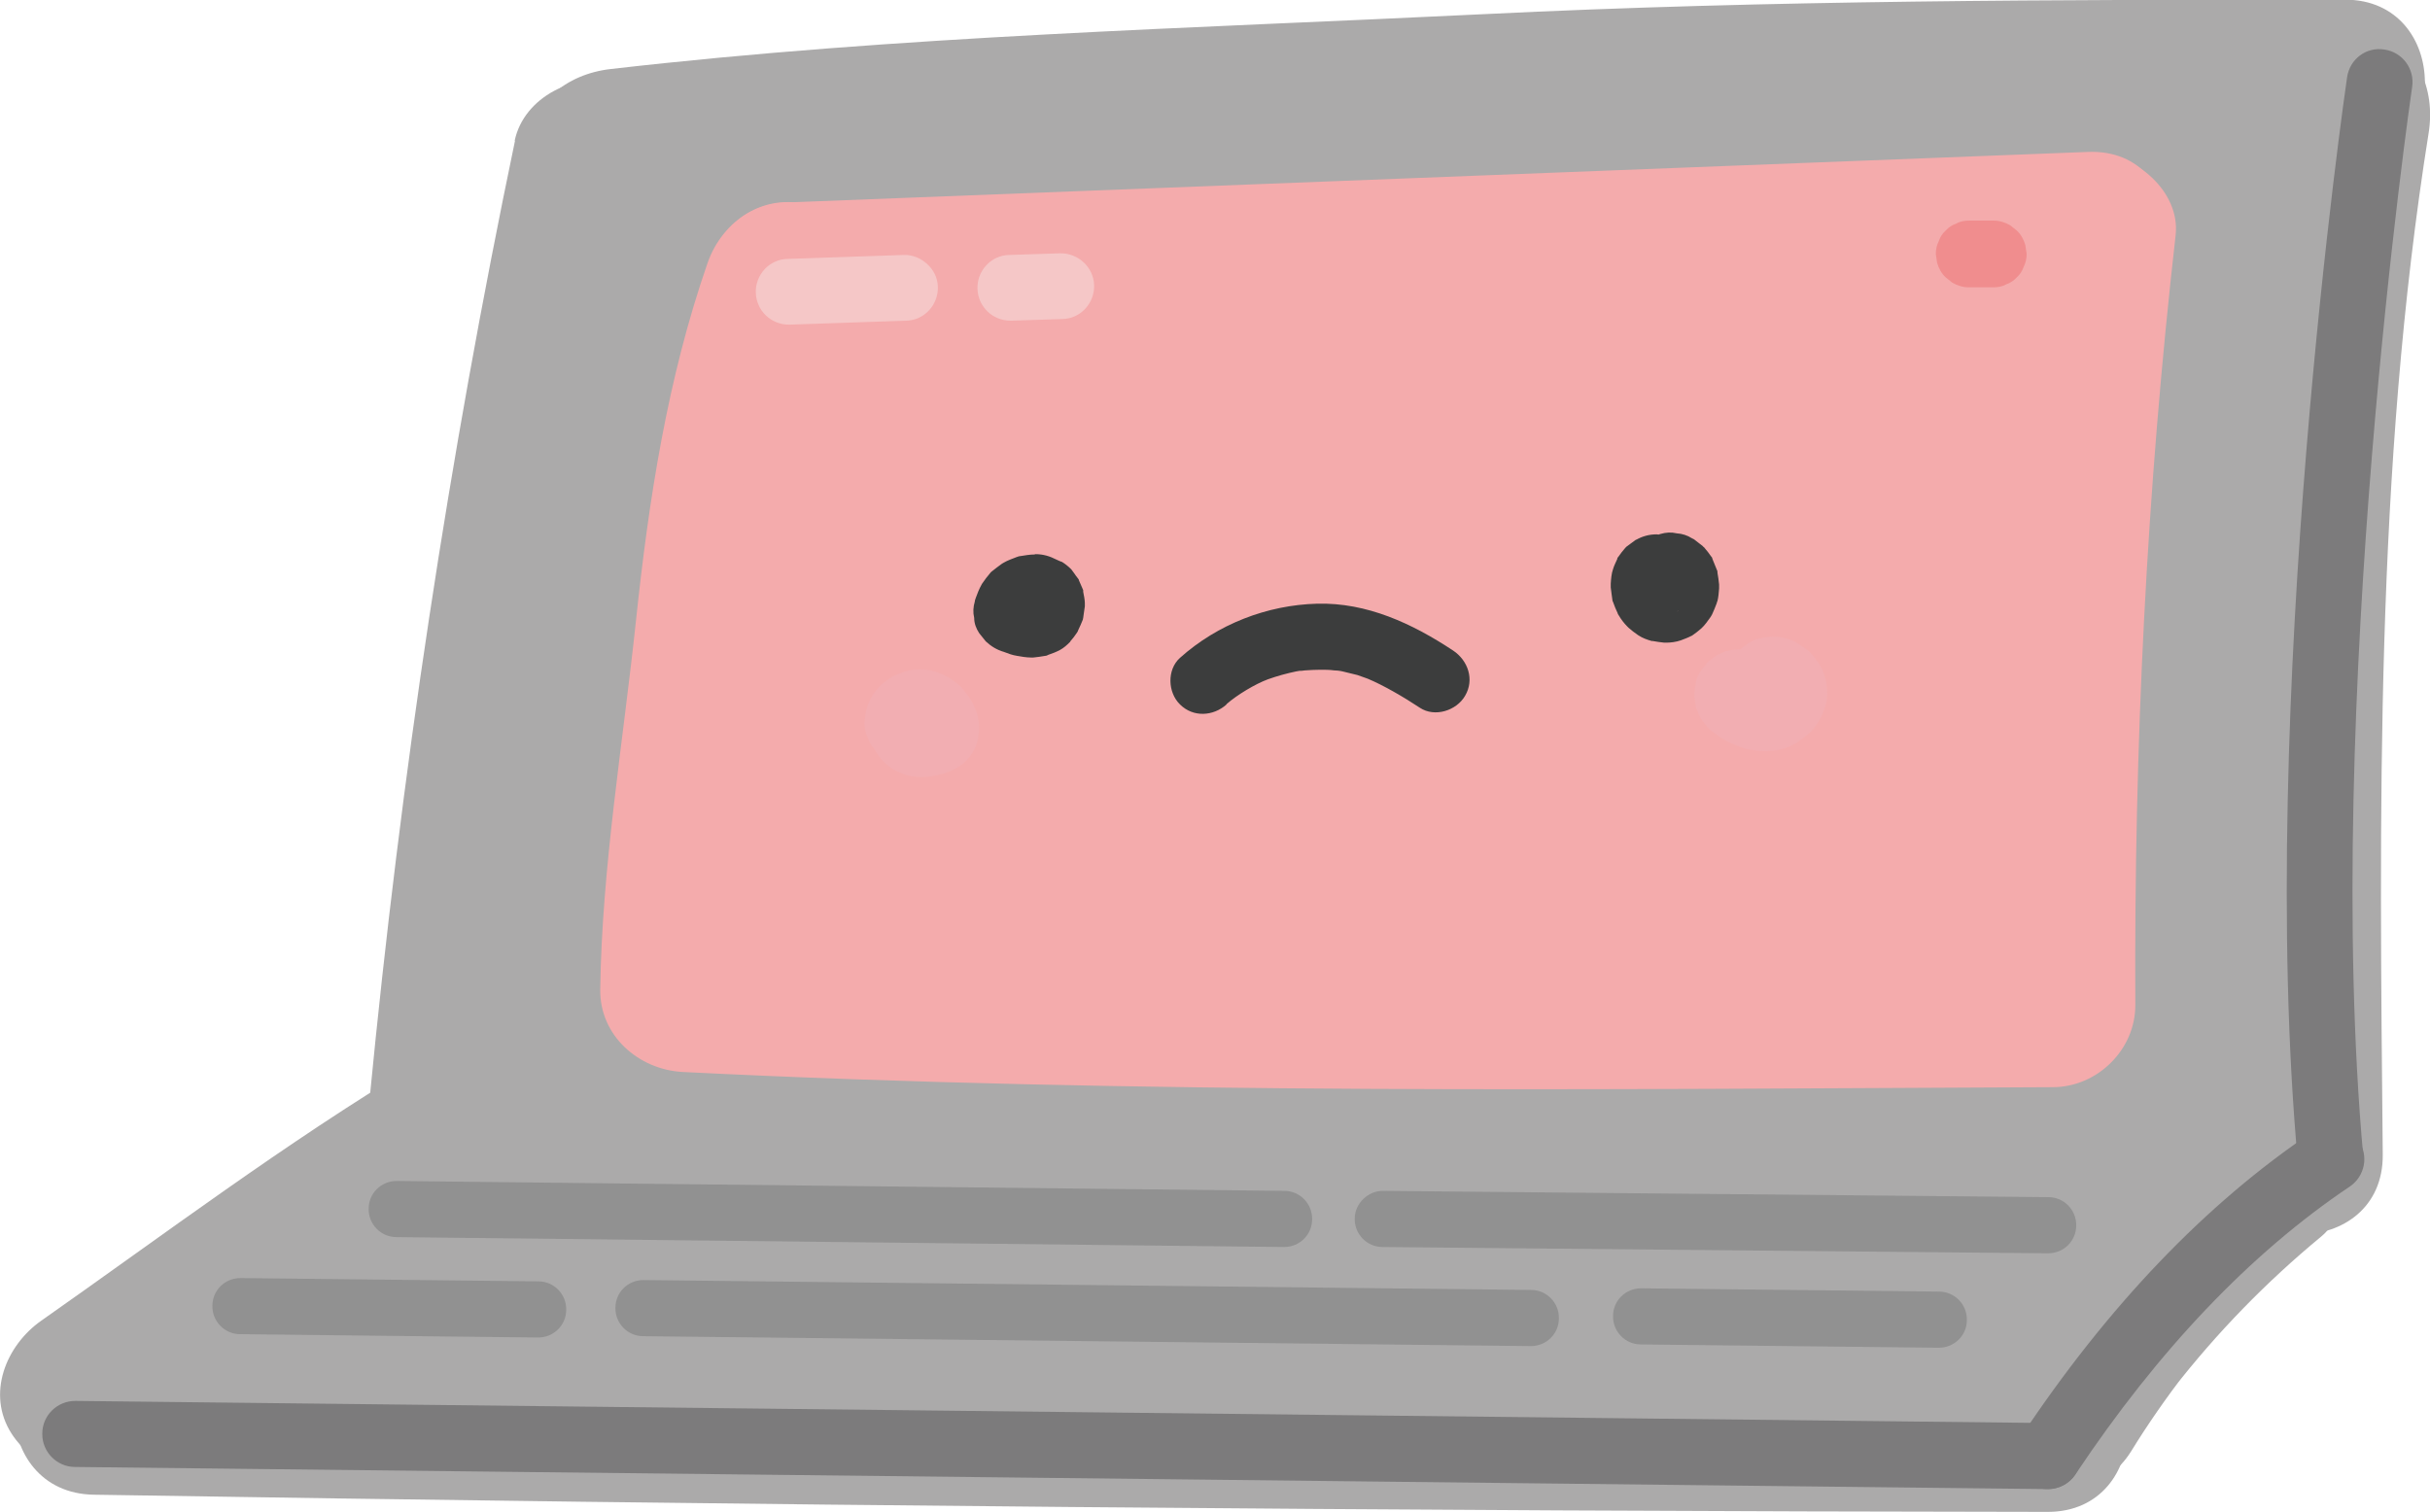 <?xml version="1.0" encoding="UTF-8"?>
<svg id="_레이어_2" data-name="레이어 2" xmlns="http://www.w3.org/2000/svg" viewBox="0 0 73.56 45.78">
  <defs>
    <style>
      .cls-1 {
        fill: #f4abac;
      }

      .cls-2 {
        fill: #f08d8e;
      }

      .cls-3 {
        fill: #f5c7c7;
      }

      .cls-4 {
        fill: #f2aeb2;
      }

      .cls-5 {
        fill: #919191;
      }

      .cls-6 {
        fill: #7c7b7c;
      }

      .cls-7 {
        fill: #abaaaa;
      }

      .cls-8 {
        fill: #3c3d3d;
      }
    </style>
  </defs>
  <g id="_레이어_1-2" data-name="레이어 1">
    <g>
      <g>
        <g>
          <g>
            <g>
              <path class="cls-6" d="m18.01,4.93c-1.96,9.36-3.4,18.82-4.31,28.33"/>
              <path class="cls-7" d="m15.59,4.26c-2,9.58-3.46,19.26-4.4,29-.13,1.35,1.24,2.5,2.5,2.5,1.46,0,2.37-1.15,2.5-2.5.9-9.3,2.32-18.53,4.22-27.67.28-1.32-.39-2.7-1.75-3.08-1.24-.34-2.8.42-3.08,1.75h0Z"/>
            </g>
            <g>
              <g>
                <path class="cls-6" d="m18.49,4.59c9.53-1.11,18.87-1.24,28.63-1.77,7.93-.43,16.11-.32,23.87-.32"/>
                <path class="cls-7" d="m18.49,7.09c8.77-1.01,17.59-1.23,26.4-1.66s17.39-.44,26.1-.44c3.22,0,3.22-5,0-5-8.71,0-17.39.01-26.1.44-8.81.43-17.63.65-26.4,1.66-1.34.15-2.5,1.04-2.5,2.5,0,1.23,1.15,2.66,2.5,2.5h0Z"/>
              </g>
              <g>
                <path class="cls-6" d="m71.11,3.35c-1.68,10.43-1.58,21.05-1.47,31.61"/>
                <path class="cls-7" d="m68.69,2.69c-1.7,10.69-1.67,21.48-1.56,32.27.03,3.22,5.03,3.22,5,0-.1-10.32-.24-20.72,1.39-30.94.21-1.33-.34-2.69-1.75-3.08-1.19-.33-2.86.4-3.08,1.75h0Z"/>
              </g>
            </g>
            <g>
              <path class="cls-6" d="m2.51,42.15c2.74-1.92,5.47-3.85,8.21-5.77.99-.69,2.11-1.37,3.09-1.96"/>
              <path class="cls-7" d="m3.77,44.31c3.73-2.62,7.39-5.38,11.3-7.73,1.12-.67,1.63-2.28.9-3.42s-2.22-1.62-3.42-.9c-3.91,2.35-7.57,5.11-11.3,7.73-1.07.75-1.67,2.22-.9,3.42.68,1.06,2.28,1.7,3.42.9h0Z"/>
            </g>
            <g>
              <path class="cls-6" d="m61.99,43.28c-19.72-.02-39.43-.2-59.15-.52"/>
              <path class="cls-7" d="m61.99,40.78c-19.72-.02-39.43-.2-59.15-.52-3.22-.05-3.22,4.95,0,5,19.71.32,39.43.5,59.15.52,3.22,0,3.22-5,0-5h0Z"/>
            </g>
            <g>
              <path class="cls-6" d="m68.51,35.67c-2.42,1.98-4.51,4.36-6.16,7.02"/>
              <path class="cls-7" d="m66.74,33.9c-2.58,2.12-4.79,4.69-6.55,7.53-.69,1.11-.27,2.8.9,3.42s2.68.29,3.42-.9c.51-.83,1.07-1.63,1.66-2.4l-.39.51c1.32-1.7,2.83-3.25,4.49-4.62.47-.38.73-1.19.73-1.77,0-.61-.27-1.35-.73-1.77s-1.1-.76-1.77-.73c-.7.03-1.23.29-1.77.73h0Z"/>
            </g>
          </g>
          <polygon class="cls-7" points="13.81 34.42 18.49 4.93 70.34 2.5 69.63 34.96 62.35 42.69 2.51 42.15 13.81 34.42"/>
        </g>
        <g>
          <path class="cls-1" d="m23.83,11.13c13.13-.51,26.25-1.02,39.38-1.53,3.21-.12,3.22-5.12,0-5-13.13.51-26.25,1.02-39.38,1.53-3.21.12-3.22,5.12,0,5h0Z"/>
          <path class="cls-1" d="m60.86,7.12c-.88,7.74-1.26,15.51-1.22,23.3l2.5-2.5c-13.82.06-27.66.23-41.47-.46l2.5,2.5c.04-3.56.67-7.18,1.04-10.73s.92-6.71,2.04-9.94c.44-1.28-.5-2.73-1.75-3.08-1.37-.38-2.63.47-3.08,1.75-1.22,3.52-1.78,7.16-2.17,10.85s-1.03,7.45-1.08,11.15c-.02,1.4,1.16,2.43,2.5,2.5,13.81.69,27.65.52,41.47.46,1.35,0,2.51-1.14,2.5-2.5-.04-7.79.34-15.56,1.22-23.3.15-1.34-1.26-2.5-2.5-2.5-1.48,0-2.35,1.15-2.5,2.5h0Z"/>
          <path class="cls-1" d="m24.46,8.66s-4.54,9.61-2.36,20.59l40.67,1.21,1.54-23.3-39.85,1.5Z"/>
        </g>
        <path class="cls-8" d="m31.31,16.79c-.15,0-.29.03-.43.05-.04,0-.07.02-.11.03-.13.05-.27.1-.39.17-.02.01-.03.02-.05.03-.1.07-.2.15-.29.22-.03.02-.06.05-.08.08-.08.09-.15.19-.22.29-.01.01-.02.03-.03.05-.07.12-.13.28-.17.39-.01.04-.03.07-.03.11-.05.17-.06.33-.02.5,0,.17.06.32.15.46l.2.25c.16.15.34.26.55.32.13.05.26.1.4.12.11.02.28.05.42.05.02,0,.03,0,.05,0,0,0,.02,0,.02,0,.11-.01.24-.03.36-.05.03,0,.06-.01.09-.03.12-.04.25-.09.36-.15s.2-.14.29-.23c0,0,.01-.01.02-.02,0,0,0,0,0-.01.07-.08.15-.18.2-.26.01-.02.02-.03.03-.05,0,0,0-.02.01-.03.05-.11.1-.21.14-.32,0-.02.01-.04.01-.05.02-.12.03-.24.05-.35,0-.01,0-.02,0-.04,0-.02,0-.04,0-.06,0-.09-.03-.25-.05-.34,0,0,0,0,0-.01,0-.01,0-.02,0-.03,0,0,0,0,0-.01,0,0,0,0,0,0l-.13-.3s0-.02-.01-.03c-.03-.05-.09-.11-.11-.15-.02-.03-.07-.1-.11-.15-.09-.09-.19-.17-.29-.23,0,0,0,0-.01,0-.05-.02-.1-.04-.16-.07-.05-.02-.1-.05-.16-.07-.01,0-.02,0-.03,0-.17-.05-.33-.06-.5-.02-.17,0-.32.06-.46.15-.15.08-.26.19-.35.32-.11.12-.19.26-.22.43l-.04.33c0,.23.06.44.17.63l.2.25c.16.15.34.26.55.32.01,0,.03,0,.04.01l-.3-.13s.03.02.05.03l-.25-.2s.02.02.03.03l-.2-.25s.02.03.03.05l-.13-.3s.02.05.02.07l-.04-.33s0,.06,0,.09l.04-.33s-.01.07-.03.1l.13-.3s-.03.06-.05.08l.2-.25s-.03.04-.05.05l.25-.2s-.05.03-.07.04l.3-.13s-.08.03-.12.03l.33-.04c-.06,0-.11,0-.17,0l.33.04c-.14-.02-.27-.07-.4-.12l.87,1.54s.02-.08.04-.12l-.13.3s.05-.1.08-.14l-.2.25s.08-.09.12-.12l-.25.2s.09-.06.14-.08l-.3.13c.05-.02.1-.04.16-.04l-.33.04s.05,0,.07,0c.17,0,.33-.03.48-.11.15-.05.29-.14.4-.26.12-.11.21-.25.26-.4.08-.15.11-.31.11-.48l-.04-.33c-.06-.21-.17-.4-.32-.55l-.25-.2c-.19-.11-.41-.17-.63-.17h0Z"/>
        <path class="cls-8" d="m49.54,16.33c-.05.03-.1.08-.15.11-.04.03-.1.07-.15.11-.01.01-.03.03-.04.04-.07.08-.15.18-.21.27,0,0-.01.02-.02.02,0,0,0,.01-.01.02,0,0,0,.01,0,.02-.04.09-.1.21-.13.31-.05.14-.06.3-.07.44,0,.04,0,.08,0,.12.02.13.03.26.05.38,0,.02.01.04.02.06.04.12.09.23.14.34,0,.02.02.04.03.06.07.12.16.24.26.34.01.01.03.03.04.04.08.07.18.15.27.21,0,0,.02.01.03.02.12.08.26.13.4.17,0,0,.02,0,.03,0,.11.02.24.04.35.05.02,0,.04,0,.06,0,.13,0,.3-.02.44-.07.1-.04.22-.08.31-.13,0,0,.02,0,.02-.01s.02,0,.02-.01c.09-.06.19-.14.27-.21.1-.09.2-.23.27-.33.02-.03.04-.06.06-.1.05-.11.1-.23.14-.34,0-.02.01-.04.02-.06.03-.12.04-.25.05-.38,0-.02,0-.04,0-.06s0-.04,0-.06c-.01-.12-.03-.24-.05-.36,0-.01,0-.02,0-.03,0-.02-.01-.04-.02-.06-.04-.11-.09-.21-.13-.32,0,0,0-.02-.01-.03,0-.02-.02-.04-.03-.05-.06-.09-.14-.19-.21-.27,0,0-.01-.02-.02-.02s-.02-.01-.02-.02c-.09-.07-.18-.14-.27-.21-.02-.01-.04-.02-.06-.03-.14-.09-.3-.14-.46-.15-.17-.04-.33-.03-.5.02-.16.04-.3.11-.43.22-.14.09-.24.21-.32.35l-.13.3c-.06.22-.06.44,0,.66l.13.3c.11.19.26.34.45.45.03.01.05.03.08.05l-.25-.2s.04.04.06.06l-.2-.25s.03.05.05.08l-.13-.3s.03.08.03.12l-.04-.33c0,.05,0,.1,0,.15l.04-.33c0,.05-.02.1-.04.15l.13-.3s-.04.07-.06.11l.2-.25s-.04.05-.07.07l.25-.2s-.05.04-.08.05l.3-.13s-.06.02-.09.02l.33-.04s-.06,0-.09,0l.33.04s-.06-.01-.09-.02l.3.13s-.06-.03-.09-.05l.25.2s-.06-.05-.08-.08l.2.25s-.05-.08-.07-.12l.13.3s-.03-.09-.04-.14l.04.33s0-.09,0-.14l-.04.33s.01-.06.03-.1l-.13.3s.03-.05.04-.08l-.2.25s.04-.04.06-.06l-.25.2s.01-.01.02-.02c.15-.08.26-.19.35-.32.11-.12.19-.26.22-.43.05-.17.06-.33.02-.5,0-.17-.06-.32-.15-.46l-.2-.25c-.16-.15-.34-.26-.55-.32l-.33-.04c-.23,0-.44.06-.63.17h0Z"/>
        <path class="cls-4" d="m27.33,20.59c-.24.09-.45.18-.63.38-.04.05-.17.21-.2.26,0,0,0,.02-.01.02-.03.05-.12.24-.14.35-.06.31-.06.45,0,.76.03.14.09.28.17.41.15.24.28.36.51.52.1.07.27.12.35.16.03.01.06.02.09.03.15.03.33.06.49.05s.35-.04.51-.08.31-.1.46-.18c.31-.16.58-.49.66-.83.02-.06.02-.14.03-.2.01-.08.02-.13.02-.2,0-.13-.02-.28-.06-.41-.05-.15-.11-.3-.19-.44-.04-.07-.09-.13-.14-.19s-.09-.13-.14-.18c-.02-.02-.04-.04-.06-.06-.08-.07-.18-.14-.26-.2-.02-.01-.03-.02-.05-.03-.13-.08-.28-.14-.42-.19-.15-.05-.32-.07-.48-.07s-.33.02-.49.08c-.32.11-.42.18-.68.39-.02.02-.04.04-.06.06-.08.1-.17.2-.23.31-.15.28-.18.46-.21.77,0,.17.03.33.11.48.05.15.14.29.26.4.11.12.25.21.4.26.15.08.31.11.48.11l.33-.04c.21-.06.4-.17.55-.32l.2-.25c.11-.19.17-.41.17-.63,0,0,0-.02,0-.03l-.04.33s.01-.06.02-.09l-.13.3s.03-.05.05-.08l-.2.25s.05-.06.08-.08l-.25.2s.07-.04.1-.06l-.3.13s.07-.03.11-.03l-.33.04s.08,0,.12,0l-.33-.04s.08.02.12.03l-.3-.13s.09.05.13.08l-.25-.2s.08.08.12.12l-.2-.25s.07.1.09.16l-.13-.3s.03.07.03.1l-.04-.33s0,.03,0,.05l.04-.33s0,.03-.01.05l.13-.3s0,.02-.01.02l.2-.25s-.02.02-.03.03l.25-.2s-.03.02-.05.03l.3-.13c-.1.04-.2.06-.31.08l.33-.04c-.05,0-.11,0-.16,0l.33.04s-.07-.01-.11-.03l.3.13s-.04-.02-.06-.03l.25.2s-.03-.03-.05-.04l.2.25s-.03-.05-.04-.07l.13.3s-.02-.05-.02-.07l.04.33s0-.05,0-.08l-.04.33s0-.04.02-.06l-.13.3s.01-.02.02-.03l-.2.25s.02-.02.03-.03l-.25.2s.03-.02.04-.02l-.3.13h0c.16-.04.3-.12.43-.23.14-.09.24-.21.32-.35.09-.14.14-.3.15-.46.04-.17.03-.33-.02-.5l-.13-.3c-.11-.19-.26-.34-.45-.45l-.3-.13c-.22-.06-.44-.06-.66,0h0Z"/>
        <path class="cls-4" d="m53.58,20.05c-.07-.06-.18-.16-.27-.21-.07-.04-.24-.11-.31-.13-.2-.06-.5-.06-.69,0-.01,0-.02,0-.03,0-.08.02-.24.09-.31.13-.04.02-.18.14-.14.11-.05.03-.1.07-.14.11l-.2.25c-.07.1-.12.22-.15.34-.02.09-.04.25-.05.35,0,.11.03.3.04.35,0,.01,0,.03,0,.04l.06.15c.02.06.05.11.07.17.06.11.15.21.23.31.11.12.25.21.38.3.06.04.12.08.18.11.15.08.31.14.46.2.07.03.14.05.21.06.36.07.63.08.99,0,.27-.06.49-.19.7-.36.09-.07.16-.12.23-.2.22-.26.27-.35.39-.67.11-.28.1-.65.02-.94-.04-.15-.11-.31-.2-.44-.07-.1-.15-.22-.24-.31-.05-.06-.13-.1-.19-.15-.18-.14-.33-.23-.55-.29-.31-.08-.5-.06-.81,0-.16.04-.3.11-.43.22-.14.09-.24.21-.32.35-.09.14-.14.3-.15.46-.04.17-.03.33.02.5.1.3.29.59.57.75l.3.13c.22.06.44.06.66,0h.02c-.11.01-.22.03-.33.04.03,0,.05,0,.08,0l-.33-.04s.06.01.09.02l-.3-.13s.06.03.08.05l-.25-.2s.06.05.08.08l-.2-.25s.05.08.07.12l-.13-.3s.02.08.03.12l-.04-.33s0,.07,0,.1l.04-.33s-.02.08-.03.12l.13-.3s-.04.07-.06.11l.2-.25s-.06.07-.1.1l.25-.2c-.05.04-.11.07-.17.1l.3-.13c-.06.02-.12.04-.19.05l.33-.04c-.07,0-.14,0-.21,0l.33.04c-.09-.01-.18-.04-.27-.08l.3.13c-.13-.06-.26-.13-.38-.22l.25.2s-.06-.05-.08-.08l.2.25s-.02-.04-.03-.06l.13.3s0-.03,0-.04l.04.33v-.02c-.01.11-.03.22-.04.33,0-.01,0-.02,0-.03l-.13.3s.01-.02.02-.03l-.2.25h.01c-.08.05-.17.12-.25.18,0,0,.02-.01.03-.02l-.3.13s.02,0,.03,0l-.33.04h.02c-.11-.02-.22-.03-.33-.04h.01c-.1-.04-.2-.08-.3-.12h.01c-.08-.06-.17-.12-.25-.19h.01c.11.13.25.22.4.27.15.08.31.11.48.11.17,0,.33-.03.48-.11.15-.05.29-.14.4-.26.22-.24.38-.55.37-.88l-.04-.33c-.06-.21-.17-.4-.32-.55h0Z"/>
        <g>
          <path class="cls-6" d="m61.99,45.09h-.01l-59.71-.67c-.55,0-1-.46-.99-1.01,0-.55.45-.99,1-.99h.01l59.71.67c.55,0,1,.46.99,1.01,0,.55-.45.99-1,.99Z"/>
          <path class="cls-6" d="m61.99,45.09c-.19,0-.38-.05-.55-.17-.46-.31-.58-.93-.28-1.39,2.64-3.98,5.62-7.09,8.85-9.26.46-.31,1.08-.19,1.39.27.31.46.19,1.08-.27,1.39-3.01,2.02-5.8,4.96-8.3,8.71-.19.29-.51.45-.83.45Z"/>
          <path class="cls-6" d="m70.56,36.1c-.51,0-.95-.39-1-.91-1.27-13.86,1.46-32.66,1.49-32.85.08-.55.58-.93,1.13-.84.55.08.92.59.84,1.13-.03.19-2.72,18.75-1.48,32.38.05.55-.36,1.04-.91,1.09-.03,0-.06,0-.09,0Z"/>
        </g>
        <g>
          <path class="cls-5" d="m38.87,37.76h0l-26.87-.3c-.47,0-.85-.39-.84-.86,0-.47.38-.84.85-.84h0l26.87.3c.47,0,.85.39.84.86,0,.47-.38.84-.85.84Z"/>
          <path class="cls-5" d="m61.99,37.95h0l-20.14-.19c-.47,0-.85-.39-.84-.86,0-.47.42-.85.86-.84l20.14.19c.47,0,.85.39.84.86,0,.47-.38.84-.85.84Z"/>
          <path class="cls-5" d="m46.34,40.76h0l-26.87-.3c-.47,0-.85-.39-.84-.86,0-.47.38-.84.85-.84h0l26.87.3c.47,0,.85.39.84.86,0,.47-.38.84-.85.84Z"/>
          <path class="cls-5" d="m58.69,40.81h0l-9.02-.1c-.47,0-.85-.39-.84-.86,0-.47.38-.84.85-.84h0l9.02.1c.47,0,.85.39.84.86,0,.47-.38.84-.85.84Z"/>
          <path class="cls-5" d="m16.29,40.5h0l-9.02-.1c-.47,0-.85-.39-.84-.86,0-.47.38-.84.85-.84h0l9.02.1c.47,0,.85.39.84.86,0,.47-.38.84-.85.84Z"/>
        </g>
        <path class="cls-3" d="m23.88,9.83c-.54,0-.98-.42-1-.96-.02-.55.41-1.02.96-1.03l3.52-.12c.5-.02,1.02.41,1.03.96.02.55-.41,1.02-.96,1.03l-3.52.12s-.02,0-.04,0Z"/>
        <path class="cls-3" d="m30.59,9.71c-.54,0-.98-.42-1-.96-.02-.55.41-1.02.96-1.03l1.54-.05c.54-.01,1.01.41,1.03.96s-.41,1.02-.96,1.03l-1.54.05s-.02,0-.04,0Z"/>
        <path class="cls-8" d="m37.13,21.32c.32-.28.87-.61,1.25-.75.28-.1.57-.18.86-.24.02,0,.21-.04.13-.02s.11-.01.13-.01c.16-.01.31-.02.47-.02.14,0,.28,0,.42.02.07,0,.14.01.21.02-.11-.02-.01,0,.04.01.15.04.3.07.45.11.09.03.31.11.31.11.46.19,1.1.56,1.58.88.45.3,1.11.09,1.37-.36.29-.49.09-1.07-.36-1.37-1.24-.82-2.61-1.46-4.12-1.42s-3.01.62-4.15,1.64c-.4.36-.37,1.05,0,1.41.4.4,1.01.36,1.41,0h0Z"/>
      </g>
      <path class="cls-2" d="m59.6,8.7h.74c.14,0,.27-.02.39-.09.12-.04.23-.11.32-.21.1-.09.17-.2.21-.32.06-.12.09-.25.09-.39l-.04-.27c-.05-.17-.13-.32-.26-.44l-.2-.16c-.16-.09-.32-.14-.5-.14h-.74c-.14,0-.27.02-.39.09-.12.04-.23.11-.32.21-.1.09-.17.2-.21.32-.06.12-.09.25-.09.39l.04.27c.05.17.13.32.26.44l.2.16c.16.09.32.14.5.14h0Z"/>
    </g>
  </g>
</svg>
